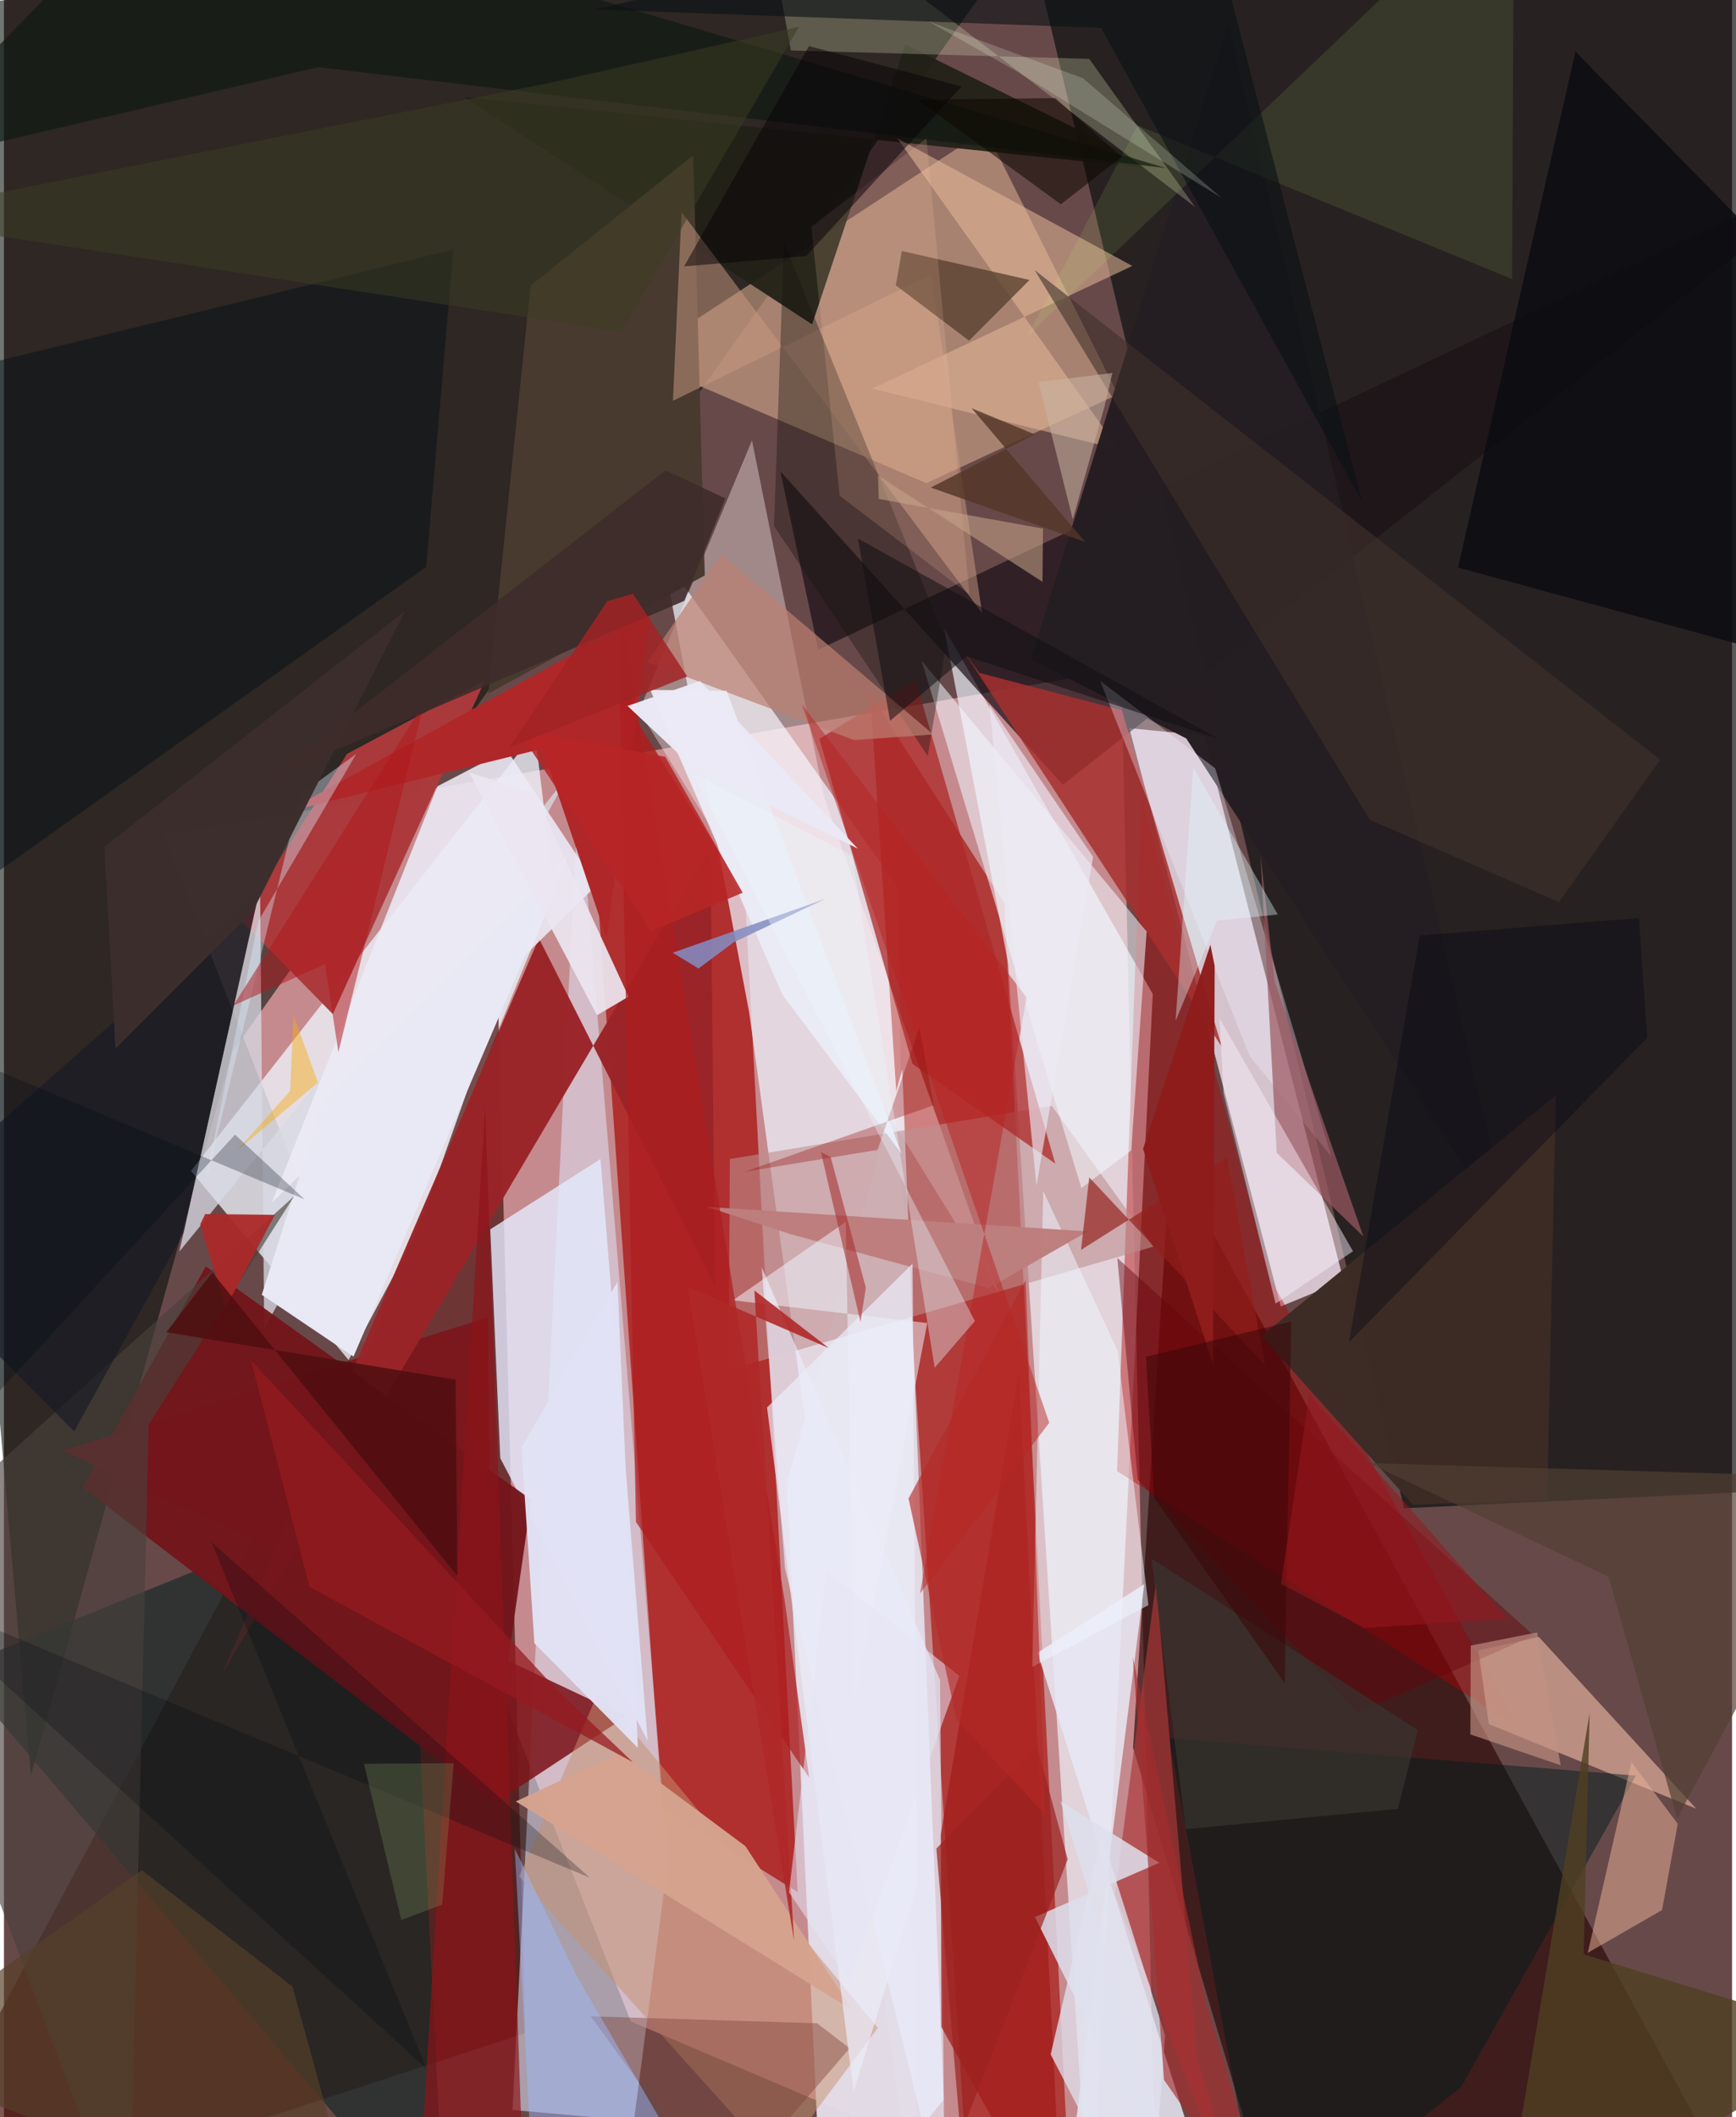 <svg xmlns="http://www.w3.org/2000/svg" width="228" height="278" viewBox="0 0 836 1024"><path fill="#684949" d="M0 0h836v1024H0z"/><path fill="#e29ea4" fill-opacity=".765" d="M77.255 403.996l225.967 573.659L557.694 1086l-17.162-762.184z"/><path fill="#0b100f" fill-opacity=".69" d="M898 718.987L862.526-62H488.52l188.835 791.495z"/><path fill="#000d06" fill-opacity=".561" d="M-62 4.936l75.042 853.726 97.29-349.679L498.006-38.34z"/><path fill="#ad1f1f" fill-opacity=".851" d="M383.972 915.148l-25.538-482.972-80.265-128.203 40.167 570.264z"/><path fill="#eff3fe" fill-opacity=".725" d="M318.837 269.03l113.678 160.094L442.202 1086 360.52 489.685z"/><path fill="#eff5fe" fill-opacity=".761" d="M90.465 566.347l166.358-212.08 9.438 77.398-94.708 231.918z"/><path fill="#fef2fe" fill-opacity=".718" d="M617.694 631.879l-73.27-279.702 36.255 3.566 67.353 263.617z"/><path fill="#4d1513" fill-opacity=".722" d="M252.243 983.325L-62 1086l262.233-490.918 38.823-109.672z"/><path fill="#a9211e" fill-opacity=".757" d="M419.062 335.644l46.416 707.714 48.77-8.771-30.27-597.691z"/><path fill="#2d0908" fill-opacity=".682" d="M827.214 1040.924L564.416 558.968l-18.19 286.35 66.938 224.015z"/><path fill="#eff7ff" fill-opacity=".663" d="M555.76 480.76L525.67 1086l-39.778-619.549-31.066-162.804z"/><path fill="#dee2f6" fill-opacity=".553" d="M304.787 1025.73l-58.749-5.2 31.991-638.49 43.146 517.933z"/><path fill="#dcb08f" fill-opacity=".553" d="M305.898 173.532l169-110.745 63.976 127.981-92.667 42.91z"/><path fill="#1c1218" fill-opacity=".718" d="M512.253 379.584l-136.665-151.62 18.343 86.301L898 76.141z"/><path fill="#e4dde8" fill-opacity=".961" d="M396.204 1086l58.365-70.288-19.997-498.452-55.854 199.981z"/><path fill="#7c141a" fill-opacity=".871" d="M28.646 701.601l272.358 128.607-64.671 42.622-2.271-235.65z"/><path fill="#ab3a3c" fill-opacity=".992" d="M232.72 329.055l-66.723 35.561-51.449 80.45 44.54 45.407z"/><path fill="#e4eaff" fill-opacity=".808" d="M235.262 594.583l4.838 110.67 71.332 136.746-22.82-281.46z"/><path fill="#9a2428" fill-opacity=".973" d="M258.79 453.824l-153.641 356.48 236.637-400.516 2.197 212.413z"/><path fill="#b10003" fill-opacity=".431" d="M550.239 384.982L538.486 711.51l193.962 123.988-119.78-217.013z"/><path fill="#fff3f6" fill-opacity=".38" d="M307.277 343.855l173.902 281.412-84.409-239.643-34.898-172.578z"/><path fill="#122826" fill-opacity=".639" d="M-23.44 806.839L213.572 1086l-12.325-243.224-108.412-83.17z"/><path fill="#e7e7f4" fill-opacity=".863" d="M590.806 1086l-90.804-286.616 51.68-33.204-36.763 288.992z"/><path fill="#bd8e8f" fill-opacity=".592" d="M351.154 560.574l-.518 102.115 205.39-59.709-49.092-68.075z"/><path fill="#d2a291" fill-opacity=".773" d="M742.561 791.76l76.12 83.049-100.339-40.924-5.069-35.685z"/><path fill="#d7dae3" fill-opacity=".765" d="M125.893 642.662L272.65 375.68 84.857 605.32l39.055-175.818z"/><path fill="#ae2928" fill-opacity=".749" d="M440.992 328.66l67.601 234.133-69.087-48.27-44.994-157.16z"/><path fill="#212117" fill-opacity=".933" d="M390.954 156.893L222.701 46.894 558.24 81.797 436.108 21.495z"/><path fill="#a6302f" fill-opacity=".847" d="M540.849 343.526l-69.028-18.087-7.52-10.444 124.858 191.29z"/><path fill="#493a2f" d="M333.455 75.045l-78.699 63.067-20.427 197.354 104.706-57.152z"/><path fill="#72151b" fill-opacity=".953" d="M255.056 725.332L97.632 612.504 38 719.397l196.353 150.367z"/><path fill="#ebeaf6" fill-opacity=".878" d="M209.684 380.295l33.604-17.47 43.491 65.296-157.277 153.69z"/><path fill="#af2729" d="M291.533 453.631l21.262-157.89-176.878 97.165 124.63-30.8z"/><path fill="#e5ba98" fill-opacity=".545" d="M420.011 187.976l119.305 29.418L432.22 66.919l113.628 61.71z"/><path fill="#011b1c" fill-opacity=".486" d="M563.598 840.667L609.636 1086l95.402-76.718 84.435-150.471z"/><path fill="#c5916f" fill-opacity=".506" d="M373.882 1046.29l48.838-65.478-134.805-163.34-38.665 90.098z"/><path fill="#241d22" fill-opacity=".984" d="M730.225 600.735L571.952 357.152l-75.138-38.285 95.506-307.74z"/><path fill="#eaedfb" fill-opacity=".655" d="M377.838 758.608l77.321 311.196-2.287-257.139-86.309-199.784z"/><path fill="#a21e1b" fill-opacity=".757" d="M453.497 980.377l-.304-93.128 37.846-223.399L512.27 1086z"/><path fill="#f2f8fe" fill-opacity=".553" d="M521.23 574.669l24.122-18.282 7.451-105.86-108.902-131z"/><path fill="#e4e9c0" fill-opacity=".263" d="M380.689 24.418L364.794-62 576.28 100.173l-51.257-71.697z"/><path fill="#0b0b12" fill-opacity=".827" d="M898 327.57l-194.566-53.069 56.809-249.559L898 165.292z"/><path fill="#041118" fill-opacity=".502" d="M-62 189.022l279.403-68.237-13.157 153.374L-32.31 442.495z"/><path fill="#ca9a82" fill-opacity=".506" d="M323.644 193.848l4.148-91.286 145.413 193.985-24.647-163.866z"/><path fill="#e9e9f5" d="M124.727 626.227l44.36 29.9L273.09 413.32 154.507 532.624z"/><path fill="#ece7f1" fill-opacity=".918" d="M286.894 491.03l15.275-8.971-45.205-98.125-31.937-10.348z"/><path fill="#e9b299" fill-opacity=".51" d="M787.332 852.304l-21.122 92.193 35.935-20.68 7.575-41.713z"/><path fill="#18150e" fill-opacity=".373" d="M377.333 117.268l-4.796 137.159 74.376 111.226 9.095-54.919z"/><path fill="#f2f1ff" fill-opacity=".333" d="M642.157 559.379l-39.513-48.595-72.318-181.468 55.63 42.296z"/><path fill="#3d2c26" fill-opacity=".988" d="M746.522 725.33l-64.867 2.43-73.322-81.57 142.389-116.275z"/><path fill="#ac393b" fill-opacity=".671" d="M603.242 1086l-65.804-169.624 19.937-151.424 19.83 230.01z"/><path fill="#bb8072" fill-opacity=".706" d="M449.595 355.236L347.007 268.11l-35.844 52.125 100.071 37.72z"/><path fill="#8c1319" fill-opacity=".682" d="M247.007 933.85l-14.234-398.633L199.252 1086l51.423-46.435z"/><path fill="#49403b" fill-opacity=".627" d="M140.468 578.491L-62 761.441 60.591 1086l9.442-397.124z"/><path fill="#eff6ff" fill-opacity=".518" d="M502.766 575.99l-5.293 230.274 56.185-29.931-14.941-123.169z"/><path fill="#543d2c" fill-opacity=".745" d="M466.884 164.762l-35.43-26.773 2.902-16.577 61.793 13.995z"/><path fill="#dee0ed" fill-opacity=".847" d="M558.9 900.957l-60.135 26.238L577.657 1086l-66.425-214.661z"/><path fill="#befa72" fill-opacity=".106" d="M730.504-62L495.236 162.43 548.45 60.654l181.108 74.294z"/><path fill="#ececf6" fill-opacity=".961" d="M312.658 333.679l63.882 147.364 57.747 77.001-84.727-223.903z"/><path fill="#40322d" fill-opacity=".596" d="M752.283 436.276l48.965-68.8-302.65-236.856 162.151 265.9z"/><path fill="#9b5962" fill-opacity=".714" d="M657.61 597.98l-41.906-40.397-7.842-144.09 6.812 61.197z"/><path fill="#e3e3f6" fill-opacity=".965" d="M296.802 619.971l-46.439 80.122 6.245 94.702 50.068 50.621z"/><path fill="#80433a" fill-opacity=".435" d="M393.378 978.604l-109.51-3.382 63.425 87.103 61.837-71.651z"/><path fill="#ac2929" fill-opacity=".949" d="M97.347 587.189l-2.418 5 12.317 40.374 23.807-44.967z"/><path fill="#bd7e7e" fill-opacity=".992" d="M524.333 595.587L340.131 583.74l40.526 13.234 95.81 26.016z"/><path fill="#f0f3fe" fill-opacity=".529" d="M446.663 639.902l-94.002-10.982 54.533-37.914 4.43 231.828z"/><path fill="#e1e2ef" fill-opacity=".765" d="M506.355 993.654l24.743-105.88 30.609 96.626-7.498 101.6z"/><path fill="#daecfe" fill-opacity=".396" d="M143.229 384.386L96.663 575.744l26.317-130.121 47.43-80.95z"/><path fill="#ad1e1f" fill-opacity=".714" d="M296.995 286.476l80.722 487.822 11.798 85.48-83.768-123.653z"/><path fill="#9db9ff" fill-opacity=".459" d="M277.044 955.6l-29.94-61.535L257.407 1086l62.309-57.047z"/><path fill="#151a25" fill-opacity=".635" d="M33.983 692.273l52.926-96.037 36.26-163.818L-62 595.998z"/><path fill="#101a12" fill-opacity=".682" d="M-62 82.605l214.06-50.127 410.159 48.82L79.934-62z"/><path fill="#b0181c" fill-opacity=".514" d="M110.974 486.375l92.292-146.325-41.472 168.803-6.488-42.56z"/><path fill="#b72422" fill-opacity=".49" d="M443.15 770.722l51.578-288.32-108.66-141.638 119.615 347.38z"/><path fill="#68030c" fill-opacity=".447" d="M538.612 608.44L740.08 791.042l-85.454 37.453-106.157-112.861z"/><path fill="#fbf1fd" fill-opacity=".467" d="M615.177 630.508l37.454-25.329-64.558-112.55 1.911 36.199z"/><path fill="#ffcaa5" fill-opacity=".165" d="M467.074 287.582l-62.803-47.79-13.701-130.105 55.685-42.76z"/><path fill="#4e0d10" fill-opacity=".843" d="M78.51 644.37l22.294-28.919 118.547 146.743-.88-94.947z"/><path fill="#848dc2" fill-opacity=".859" d="M323.528 460.806l73.81-26.05-44.287 20.974-17.039 12.704z"/><path fill="#921f1b" fill-opacity=".663" d="M591.723 559.908l18.408 100.494-85.092-90.939-3.969 35.047z"/><path fill="#4f3f22" fill-opacity=".8" d="M898 986.241l-133.772-40.994 2.886-116.702L723.767 1086z"/><path fill="#c9b5a5" fill-opacity=".537" d="M536.242 180.38l-3.723 15.79-15.444 55.033-16.587-66.38z"/><path fill="#c8a489" fill-opacity=".557" d="M423.207 241.342l-.379-11.402 79.567 51.47.266-25.737z"/><path fill="#d5a38e" fill-opacity=".976" d="M410.506 972.302l-51.8-79.368-60.668-45.226-50.403 23.593z"/><path fill="#3d2e2e" fill-opacity=".992" d="M120.41 440.65l73.548-145.056L48.59 409.588l5.365 97.594z"/><path fill="#eaebf8" fill-opacity=".722" d="M369.164 680.742l41.905 330.93L441.69 911.52l-2.132-300.346z"/><path fill="#edeaf5" fill-opacity=".647" d="M526.892 414.45l-27.39 159.028-6.759-67.762-15.95-164.82z"/><path fill="#383431" fill-opacity=".69" d="M571.724 884.701l-16.551-130.896 128.865 83.035-9.712 38.013z"/><path fill="#8e1c1a" fill-opacity=".965" d="M584.901 659.948l.816-192.744-2.08-10.295-32.58 98.73z"/><path fill="#960704" fill-opacity=".325" d="M442.856 496.906l-20.243 59.24-64.389 10.616 91.633-32.235z"/><path fill="#0a1214" fill-opacity=".608" d="M657.046 242.735L530.761 13.472 285.605 4.545 577.801-62z"/><path fill="#e4fbff" fill-opacity=".38" d="M566.807 493.785l8.53-122.651 40.9 71.193-29.361 2.946z"/><path fill="#a62c2c" fill-opacity=".561" d="M416.945 622.782l-17.005-63.164-4.732-2.415 19.162 82.26z"/><path fill="#121014" fill-opacity=".545" d="M587.512 357.337L413.11 260.473l15.57 88.138 37.031-31.17z"/><path fill="#503f34" fill-opacity=".686" d="M809.383 879.537l-33.12-116.947-116.04-54.93L898 714.684z"/><path fill="#b02928" fill-opacity=".898" d="M363.043 624.163l35.986 27.841-68.232-29.535 51.433 316.199z"/><path fill="#f6ac15" fill-opacity=".459" d="M140.05 490.933l11.864 32.653-39.332 33.044 25.866-28.976z"/><path fill="#3b3c21" fill-opacity=".522" d="M298.667 160.392L-62 105.063l327.916-65.376 118.71-26.718z"/><path fill="#554029" fill-opacity=".682" d="M-62 995.674L174.101 1086l-34.537-125.202-72.856-56.259z"/><path fill="#c39182" fill-opacity=".647" d="M741.723 789.556l11.365 64.251-43.67-14.94.157-42.97z"/><path fill="#e9f5fe" fill-opacity=".384" d="M410.358 413.843l-77.141-39.904 136.48 265.028-19.433 22.555z"/><path fill="#a62c2e" fill-opacity=".639" d="M561.216 1006.017L616.908 1086l-35.223-117.065-35.574-167.42z"/><path fill="#961b20" fill-opacity=".737" d="M267.516 817.315l36.77 35.011-156.462-84.766-28.328-109.62z"/><path fill="#3a0709" fill-opacity=".537" d="M619.6 814.096l3.154-174.908-70.277 17.052 3.978 68.288z"/><path fill="#3e2c2a" fill-opacity=".898" d="M320.053 227.495l28.952 13.581-19.841 49.515-200.836 86.05z"/><path fill="#9b2220" fill-opacity=".71" d="M514.608 899.314l-51.837 133.14-11.686-138.383 48.645-49.622z"/><path fill="#000314" fill-opacity=".341" d="M684.918 452.443l106.064-8.454 4.02 57.97L650.663 649.22z"/><path fill="#edfae8" fill-opacity=".204" d="M490.55 34.887l98.347 60.736-66.772-57.732-74.629-27.44z"/><path fill="#080207" fill-opacity=".49" d="M388.093 123.872l-59.062 4.972 60.42-106.553 73.822 19.526z"/><path fill="#040911" fill-opacity=".259" d="M283.453 908.18L100.442 745.919l103.944 254.62-253.853-231.532z"/><path fill="#ebe9f5" fill-opacity=".98" d="M336.728 329.384l-35.07 12.034 31.915 29.958 79.493 39.075z"/><path fill="#8fab6a" fill-opacity=".243" d="M217.6 852.808l-43.437.318 18.075 75.489 19.773-7.435z"/><path fill="#533727" fill-opacity=".812" d="M468.123 197.448l55.003 64.71-74.778-26.348 50.239-25.749z"/><path fill="#98171f" fill-opacity=".537" d="M658.174 787.45l69.15-4.548-95.905-108.344-13.621 91.451z"/><path fill="#b72526" fill-opacity=".871" d="M319.887 366.024l37.483 65.756-44.225 18.558-64.641-97.39z"/><path fill="#030818" fill-opacity=".275" d="M145.476 580.11l-203.418-85.383-.513 239.347 170.23-185.276z"/><path fill="#0d0800" fill-opacity=".549" d="M441.988 48.23l66.62-.766 32.123 28.378L511.298 98.8z"/><path fill="#a22324" fill-opacity=".839" d="M304.267 287.176l26.28 39.988-86.167 34.495 47.501-70.846z"/><path fill="#e6e6f5" fill-opacity=".545" d="M397.832 759.739l64.356 50.83-53.196 148.164-29.175-43.507z"/><path fill="#b42a26" fill-opacity=".635" d="M460.867 831.76L437.604 724.8l56.681-105.624 9.472 258.488z"/></svg>